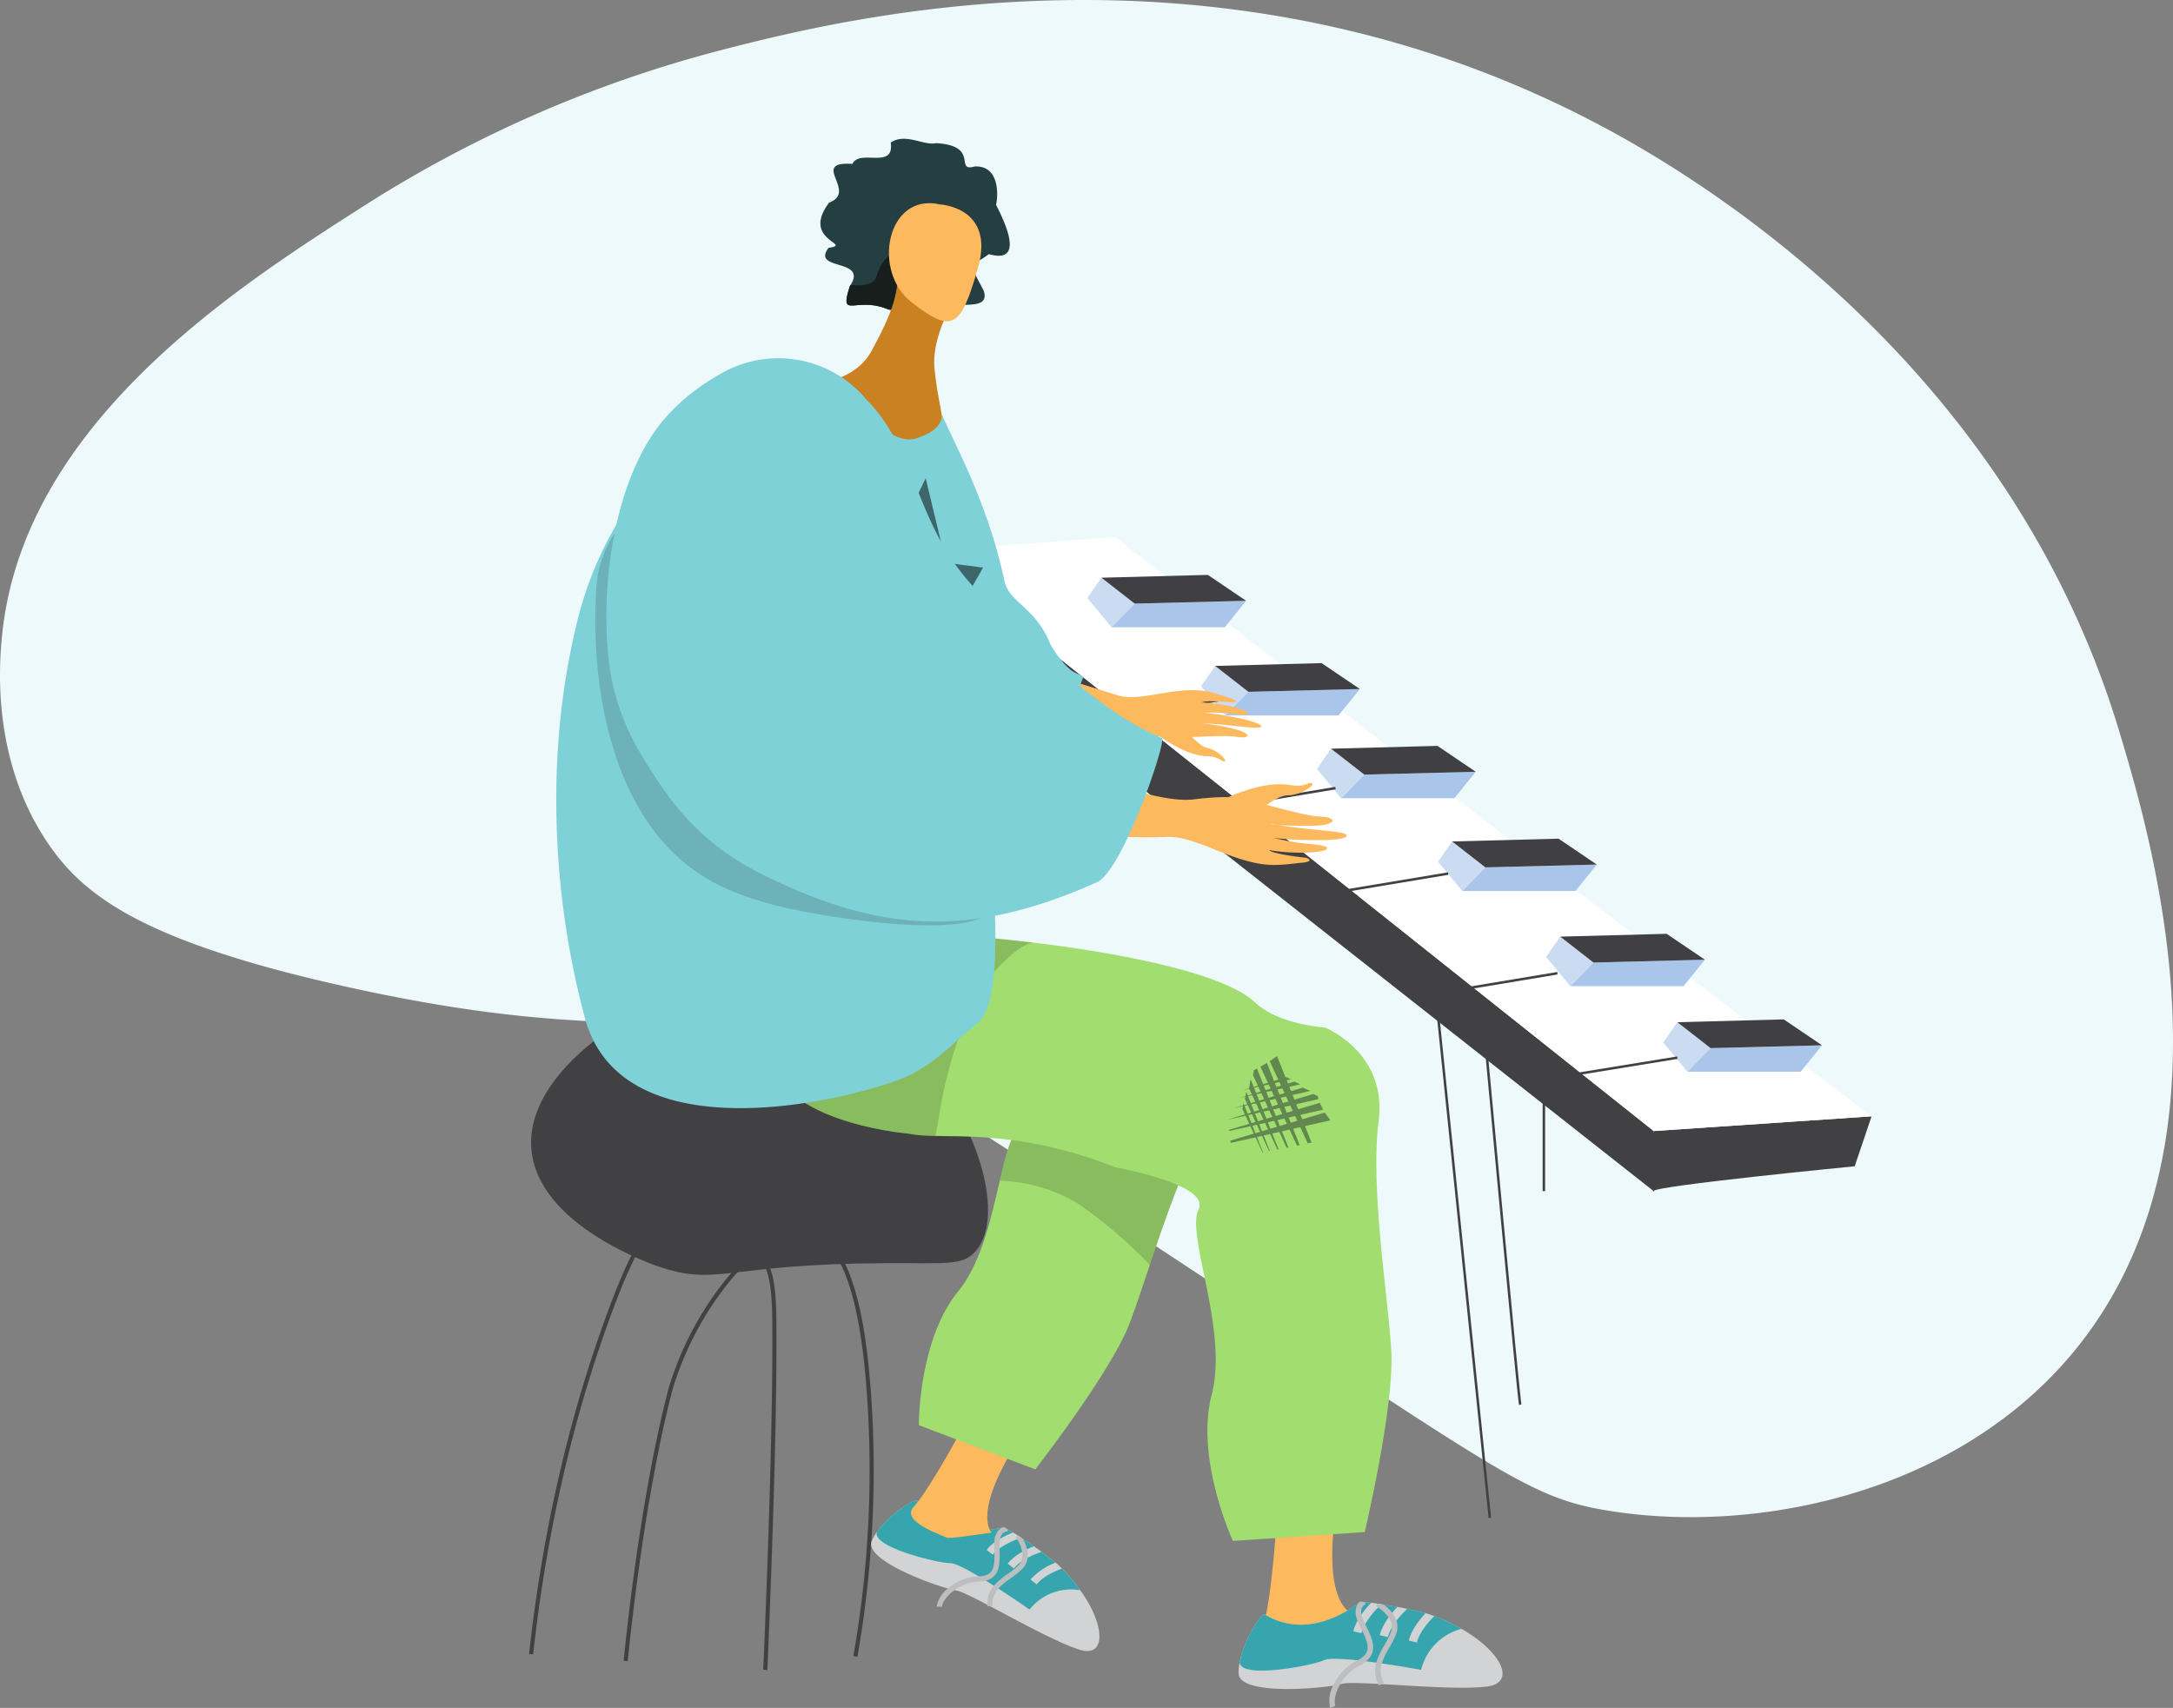 <svg xmlns="http://www.w3.org/2000/svg" width="528" height="414.983" viewBox="0 0 528 414.983"><rect x="0" y="0" width="528" height="414.983" fill="#808080" stroke="none"/><defs><style>.a{fill:#edf9fa;}.a,.b,.c,.d,.e,.f,.g,.i,.j,.k,.l,.m,.n,.o,.r,.s,.w,.x{fill-rule:evenodd;}.b{fill:#243e41;}.c{fill:#171f1c;}.d{fill:#c98121;}.e{fill:#414143;}.f,.h,.m{fill:none;stroke:#414143;stroke-miterlimit:10;}.g{fill:#fcb95d;}.h,.m{stroke-width:0.604px;}.i{fill:#fff;}.j{fill:#cbdcf2;}.k{fill:#a9c6ea;}.l{fill:#403f44;}.n,.p{fill:#d1d3d4;}.o{fill:#36a5ad;}.q{fill:#bcbec0;}.r,.t{fill:#a1dd6f;}.s{opacity:0.15;}.u{opacity:0.5;}.v{fill:#243330;}.w{opacity:0.2;}.x{fill:#7fd1d8;}.y{fill:#3e6569;}</style></defs><g transform="translate(-458.065 -398.141)"><path class="a" d="M469.98,603.423c-13.885-20.108-12.11-43.246-11.492-50.072,4.7-51.952,56.9-85.306,87.83-105.068a302.369,302.369,0,0,1,86.188-37.759c29.486-7.618,122.247-31.588,215.881,18.88,22.908,12.347,97.923,57.208,124.768,146.931,7.732,25.837,31.277,104.536-14.775,154.317-28.967,31.314-75.355,40.253-109.993,34.476-19-3.168-26.006-9.352-106.709-62.383-65.668-43.152-70.485-45.272-77.159-47.61-41.63-14.582-53.673-1.994-122.306-17.238C493.23,627.019,478.67,616.008,469.98,603.423Z" transform="translate(0 0)"/><path class="b" d="M621.88,446.957c-4.653,3.468-5.092,1.468-1.236,8.926,1.4,4.528-4.526,2.9-9.3,3.722a8.33,8.33,0,0,0-2.844.946c-2.6,1.207-6.865.407-10.983-.136-8.118-3.4-12.058,2.688-9.419-5.671.065-.1.139-.2.193-.3,4.091-6.534-9.587-3.369-5.37-9.015,6.231-.93-6.83-1.682.136-10.981,7.131-2.716-4.9-10.069,5.671-9.419,1.763-3.733,10.27,1.512,9.305-5.18,3.564-2.438,8.058.822,10.992.14,10.778.6,4.336,7.107,9.407,5.668,6.267-.3,5.66,7.495,5.191,9.307C625.9,439.428,630.627,449.447,621.88,446.957Z" transform="translate(76.461 12.934)"/><path class="c" d="M608.911,449.829a8.331,8.331,0,0,0-2.844.946c-2.6,1.207-6.865.407-10.983-.136-8.118-3.4-12.058,2.688-9.419-5.671.065-.1.14-.2.193-.3,2.9.269,5.712-.018,6.332-2.195,2.793-9.827,14.754-7.623,14.754-7.623s1.262,7.579,1.252,8.361C608.19,443.609,608.529,446.707,608.911,449.829Z" transform="translate(78.891 22.709)"/><path class="d" d="M581.772,467.7s13.732,1.095,18.816-8.3,7.013-14.759,6.066-21.307,13.022,10.679,13.022,10.679-4.078,7.271-3.913,13.744,5.173,28.376,5.173,28.376-23.318-3.987-25.242-3.652-25.175-6.846-26.205-7.461S581.772,467.7,581.772,467.7Z" transform="translate(69.297 23.936)"/><path class="e" d="M552.44,559.065c-3.343,2.725-15.718,12.808-14.775,25.719,1.382,18.907,30.193,28.508,31.739,29,13.776,4.409,15.645-.905,54.176-1.095,14.685-.071,18.759.678,21.889-2.737,8.273-9.028-.378-35.939-17.511-50.345C606.706,541.743,572.21,542.956,552.44,559.065Z" transform="translate(49.498 92.375)"/><path class="f" d="M537.614,689.293c4.106-37.227,12.423-64.985,19.152-83.179,5.491-14.845,10.824-25.75,21.342-29,10.536-3.257,22.23,2.411,29,8.757,6.192,5.8,10.713,14.451,12.585,39.948a261.618,261.618,0,0,1-3.283,64.025" transform="translate(49.498 110.771)"/><path class="f" d="M551.782,684.512c.495-4.99,4.074-40.1,10.944-66.215a77.806,77.806,0,0,1,12.587-24.626c5.59-7.336,7.816-7.378,8.755-7.114,3.622,1.016,3.79,10.937,3.83,15.322.24,25.492-1.455,67.673-2.188,84.82" transform="translate(58.314 117.194)"/><path class="g" d="M603.577,428.872s13.471.633,9.286,15.338-6.2,16.141-16.076,8.512S590.758,425.942,603.577,428.872Z" transform="translate(82.849 18.934)"/><g transform="translate(685.893 528.637)"><path class="e" d="M706.143,568.916l52.945-3.57-4.1,12.134s-49.251,4.807-48.841,6.038S703.68,580.171,706.143,568.916Z" transform="translate(-532.157 -424.596)"/><path class="e" d="M771.344,619.72,600.35,483.7V499.7L771.344,634.322Z" transform="translate(-597.358 -475.4)"/><line class="h" x1="26.267" y2="5.746" transform="translate(99.29 81.762)"/><path class="i" d="M772.492,622.9l52.944-3.57L641.568,478.583l-43.062,3.2,2.992,5.093Z" transform="translate(-598.505 -478.583)"/><path class="j" d="M707.19,556.172l5.883,7.114,5.609-5.746-8.072-6.293Z" transform="translate(-530.878 -433.368)"/><path class="k" d="M710.816,561.135h27.5l5.2-6.43-27.088.684Z" transform="translate(-528.621 -431.217)"/><path class="l" d="M709.3,551.51l25.857-.684,9.3,6.293-27.088.684Z" transform="translate(-529.566 -433.63)"/><path class="j" d="M689.649,543.354l5.883,7.114,5.609-5.746-8.072-6.293Z" transform="translate(-541.793 -441.344)"/><path class="k" d="M693.275,548.317h27.5l5.2-6.43-27.088.684Z" transform="translate(-539.536 -439.193)"/><path class="l" d="M691.757,538.691l25.856-.684,9.3,6.293-27.088.684Z" transform="translate(-540.481 -441.606)"/><path class="j" d="M673.457,529.1l5.883,7.114,5.609-5.746-8.072-6.293Z" transform="translate(-551.868 -450.212)"/><path class="k" d="M677.083,534.064h27.5l5.2-6.43-27.088.684Z" transform="translate(-549.611 -448.061)"/><path class="l" d="M675.565,524.439l25.857-.684,9.3,6.293-27.088.684Z" transform="translate(-550.556 -450.475)"/><path class="j" d="M655.323,515.205l5.883,7.114,5.609-5.746-8.072-6.293Z" transform="translate(-563.151 -458.859)"/><path class="k" d="M658.949,520.168h27.5l5.2-6.43-27.088.684Z" transform="translate(-560.895 -456.708)"/><path class="l" d="M657.431,510.543l25.857-.684,9.3,6.293-27.088.684Z" transform="translate(-561.84 -459.122)"/><path class="j" d="M637.968,502.809l5.883,7.114,5.609-5.746-8.072-6.293Z" transform="translate(-573.95 -466.573)"/><path class="k" d="M641.594,507.771h27.5l5.2-6.43-27.088.684Z" transform="translate(-571.694 -464.422)"/><path class="l" d="M640.076,498.146l25.857-.684,9.3,6.293-27.088.684Z" transform="translate(-572.639 -466.836)"/><path class="j" d="M620.933,489.6l5.883,7.114,5.609-5.746-8.072-6.293Z" transform="translate(-584.55 -474.795)"/><path class="k" d="M624.559,494.558h27.5l5.2-6.43-27.088.684Z" transform="translate(-582.294 -472.643)"/><path class="l" d="M623.041,484.933l25.857-.684,9.3,6.293-27.088.684Z" transform="translate(-583.239 -475.057)"/><path class="m" d="M686.253,676.245,673.12,548.835l29.55-4.925" transform="translate(-552.078 -437.933)"/><line class="h" y1="4.925" x2="29.55" transform="translate(94.506 81.762)"/><line class="h" y1="4.925" x2="29.55" transform="translate(67.124 60.998)"/><line class="h" y1="4.925" x2="29.55" transform="translate(40.385 39.36)"/><path class="m" d="M689.075,643.083c-.41-1.415-8.619-90.065-8.619-90.065" transform="translate(-547.513 -432.266)"/><path class="m" d="M689.311,588.983V561.841l32.423-5.281" transform="translate(-542.003 -430.062)"/></g><g transform="translate(645.111 625.644)"><g transform="translate(24.62 137.079)"><path class="n" d="M639.243,659.151c-5.2-1.588-14.784-6.88-21.816-10.587l0,0c-.222-.122-.43-.23-.644-.342-3.671-1.926-6.552-3.356-7.582-3.48a3.774,3.774,0,0,1-.407-.068c-.4-.076-.936-.2-1.583-.389-5.832-1.647-20.276-7.243-18.515-11.547a11.494,11.494,0,0,1,1.34-2.318c.113-.156.227-.313.352-.464l.024-.024c.157-.206.323-.415.5-.62l.011-.01c3.241-3.793,8.361-7.024,8.846-6.322,6.5,9.407,18.114,7.117,20.572,6.509.307-.076.469-.127.469-.127s.329.178.944.537c.333.2.758.457,1.259.764.272.165.564.349.882.55.107.07.218.135.321.209.261.162.537.336.826.524.14.092.279.183.427.286l0,0q1.18.779,2.609,1.786c.6.419,1.214.861,1.864,1.34.982.714,2.026,1.505,3.126,2.357.1.088.2.183.3.276.529.472,1.035.962,1.528,1.452a41.5,41.5,0,0,1,4.461,5.232l0,.008C645.526,653.29,645.661,661.114,639.243,659.151Z" transform="translate(-588.543 -622.88)"/><path class="o" d="M638.843,644.683a12.9,12.9,0,0,0-12.321,4.7s-3.52-2.468-7.584-5.1l-1.074-.68c-.652-.415-1.316-.837-1.977-1.246-.571-.352-1.137-.694-1.69-1.024-3.076-1.827-5.814-3.233-6.922-3.219-2.995.036-19.623-4.062-17.759-7.693a1.974,1.974,0,0,1,.352-.464l.024-.024a4.622,4.622,0,0,0,.5-.62l.011-.01c3.241-3.793,8.361-7.024,8.846-6.322,6.5,9.407,18.114,7.117,20.572,6.509.307-.076.469-.127.469-.127s.329.178.944.537c.333.2.758.457,1.259.764.272.165.565.349.882.55.107.07.218.135.321.209.261.162.537.336.826.524.14.092.279.183.427.286l0,0q1.18.779,2.609,1.786c.6.419,1.214.861,1.864,1.34.981.714,2.026,1.505,3.126,2.357.1.088.2.183.3.276.529.472,1.035.962,1.528,1.452a41.5,41.5,0,0,1,4.461,5.232Z" transform="translate(-588.028 -622.88)"/><g transform="translate(28.063 7.78)"><path class="p" d="M614.273,628.959c-.238.079-.576.2-1,.359a18.87,18.87,0,0,0-4.287,2.219,8.982,8.982,0,0,0-1.244,1.059c-.144.151-.281.31-.412.474l-1.488-1.176a9.7,9.7,0,0,1,1.872-1.775l0,0a14.138,14.138,0,0,1,1.4-.923,20.95,20.95,0,0,1,3.123-1.515c.272.166.564.349.882.55.107.07.217.135.321.209C613.708,628.6,613.984,628.771,614.273,628.959Z" transform="translate(-605.842 -627.676)"/></g><g transform="translate(33.191 11.138)"><path class="p" d="M617.21,631.086c-1.374.464-5,1.854-6.713,4.035L609,633.943c1.612-2.047,4.451-3.441,6.343-4.2C615.941,630.165,616.559,630.607,617.21,631.086Z" transform="translate(-609.003 -629.746)"/></g><g transform="translate(38.723 15.11)"><path class="p" d="M620.041,633.647c-1.634.6-4.625,1.906-6.14,3.83l-1.487-1.174a15.493,15.493,0,0,1,6.1-4.108C619.042,632.667,619.547,633.157,620.041,633.647Z" transform="translate(-612.413 -632.195)"/></g><g transform="translate(15.945 6.479)"><path class="q" d="M610.286,639.867a7.814,7.814,0,0,1-1.758.253,10.845,10.845,0,0,0-5.855,2.067c-1.83,1.307-2.964,2.946-3.037,4.047l-1.264-.084a7.079,7.079,0,0,1,2.717-4.353,12.243,12.243,0,0,1,7.391-2.944c.037,0,.079-.006.115-.01,3.549-.178,3.859-2.1,3.794-5.748q0-.314-.015-.654c-.01-.4-.018-.81-.021-1.214,0-.209,0-.417.01-.615a4.467,4.467,0,0,1,1.251-3.188,2.925,2.925,0,0,1,.605-.425c.307-.076.469-.127.469-.127s.329.178.944.537l-.052.526a1.611,1.611,0,0,0-1.132.435,2.546,2.546,0,0,0-.68,1.319,6.167,6.167,0,0,0-.154,1.523l.02.822c0,.128,0,.253.01.375C613.723,635.628,613.806,638.945,610.286,639.867Z" transform="translate(-598.372 -626.874)"/></g><g transform="translate(28.233 8.539)"><path class="q" d="M614.388,636.289a23.886,23.886,0,0,1-2.8,2.247A17.08,17.08,0,0,0,608.624,641a5.462,5.462,0,0,0-1.393,4.244l-.633.044-.005,0-.624.042c-.01-.13-.015-.258-.02-.385a6.586,6.586,0,0,1,1.6-4.622,17.54,17.54,0,0,1,3.293-2.815,21.6,21.6,0,0,0,2.655-2.119,3.4,3.4,0,0,0,.633-.866,3.883,3.883,0,0,0,.3-2.438,8.85,8.85,0,0,0-1.225-3.058c-.191-.311-.323-.5-.331-.508l.5-.375c.261.162.537.336.826.524.14.093.279.183.427.286l0,0a10.231,10.231,0,0,1,.977,2.508,6.142,6.142,0,0,1,.133,2.065A4.536,4.536,0,0,1,614.388,636.289Z" transform="translate(-605.946 -628.144)"/></g></g><path class="g" d="M605.594,615.472s-7.037,12.868-10.436,16.534,7.668,7.112,8.054,7.487,10.915-1.254,10.915-1.254-4.456-3.947,4.769-19.624S605.594,615.472,605.594,615.472Z" transform="translate(-560.209 -493.364)"/><path class="r" d="M666.125,580.179c-.882,1.441-1.755,2.99-2.589,4.636-4.529,8.805-8.421,20.218-11.716,30.081-1.853,5.5-3.511,10.52-4.98,14.334-4.609,11.922-22.856,35.326-22.856,35.326l-28.3-10.726s-.088-20.708,9.54-32.492c5.676-6.932,8.079-18.08,10.118-26.9,1.441-6.186,2.7-11.226,4.784-12.882,1.942-1.53.461-4.335-2.117-7.216a76.488,76.488,0,0,0-11.167-9.5l44.758-21.1c2.323,5.715,8.814,10.021,12.186,11.971C663.791,555.716,674.42,566.786,666.125,580.179Z" transform="translate(-559.476 -535.043)"/><path class="g" d="M650.209,632.523s-1.1,15.52-2.764,20.559,10.538,3.473,11.077,3.665,9.975-6.03,9.975-6.03-6.041-1.84-4.065-21.039S650.209,632.523,650.209,632.523Z" transform="translate(-527.368 -486.459)"/><path class="s" d="M656,573.19c-4.529,8.805-8.421,20.218-11.716,30.081a112.463,112.463,0,0,0-16.9-14.521,38.185,38.185,0,0,0-19.569-5.933c1.44-6.186,2.7-11.226,4.784-12.882,1.942-1.53.461-4.335-2.117-7.216,9.725-1.217,29.217,1.6,39.639,3.97C653.016,567.347,654.878,569.779,656,573.19Z" transform="translate(-551.935 -523.418)"/><path class="t" d="M612.884,571.428a121.216,121.216,0,0,1-5.97,14.162s-1.541-.13-3.975-.5c-.033,0-.1-.032-.13-.032-6.716-1.055-19.937-3.991-26.118-11.275a13.731,13.731,0,0,1-3.017-5.97,13.453,13.453,0,0,1-.308-2.839,14.833,14.833,0,0,1,.195-2.352c2.839-17.974,29.2-27.984,39-20.684a8.7,8.7,0,0,1,1.281,1.168,8.466,8.466,0,0,1,1.265,1.817,11.754,11.754,0,0,1,.811,2.028C618.01,553.583,615.69,563.365,612.884,571.428Z" transform="translate(-573.366 -537.665)"/><path class="r" d="M708.879,683.137l-32.023,2.158s-9.247-19.937-5.159-35.56c4.1-15.655-6.31-38.853-3.2-44.952,3.147-6.1-20.2-10.269-20.2-10.269a107.556,107.556,0,0,0-22.241-6.2c-9.085-1.476-16.125-1.3-21.56-1.428-.795-.016-1.557-.049-2.287-.081a30.251,30.251,0,0,1-4.348-.5c-8.7-1.833-10.253-14.584-9.928-20.976.211-4.266,10.269-14.973,16.855-21.511,3.228-3.212,5.613-5.434,5.613-5.434.7-.016,1.849.016,3.407.13,3.358.195,8.549.665,14.616,1.411,5.954.7,12.719,1.671,19.467,2.9,14.5,2.644,28.843,6.473,34.278,11.567,4.753,4.478,12.913,5.775,17.034,6.165,0,0,15.136,5.986,13.059,22.565-2.076,16.6,2.239,42.292,3.066,55.837C716.147,652.509,708.879,683.137,708.879,683.137Z" transform="translate(-564.321 -538.381)"/><g class="u" transform="translate(111.179 29.115)"><g transform="translate(0 5.121)"><path class="v" d="M642.353,571.595l.865-.256,8.265-2.455,13.833-4.109c.248.393.511.78.793,1.16.18.245.367.487.556.725l-13.091,2.982c-3.942.891-7.907,1.786-11.159,2.519C642.4,571.973,642.374,571.783,642.353,571.595Z" transform="translate(-641.618 -556.193)"/><path class="v" d="M642.147,569.881l3.123-.926,6.6-1.96,12.365-3.676a14.072,14.072,0,0,0,.8,1.663l-11.494,2.62-10,2.256-1.353.3C642.175,570.066,642.16,569.974,642.147,569.881Z" transform="translate(-641.746 -557.099)"/><path class="v" d="M664.058,563.234c-4.1.936-20.2,4.614-22.155,5l0-.021,20.87-6.207,1.08.49C663.912,562.744,663.982,562.991,664.058,563.234Z" transform="translate(-641.9 -557.916)"/><path class="v" d="M642.839,566.047c.474-.045,18.594-4.19,18.594-4.19l-1.785-.811Z" transform="translate(-641.316 -558.514)"/><path class="v" d="M643.66,564.14c.378-.036,14.849-3.348,14.849-3.348l-1.423-.649Z" transform="translate(-640.805 -559.076)"/><path class="v" d="M644.131,562.679c.3-.027,11.863-2.673,11.863-2.673l-1.135-.521Z" transform="translate(-640.512 -559.485)"/></g><g transform="translate(3.669)"><path class="v" d="M657.493,577.516l-9.248-19.978q.908-.586,1.791-1.21c2.244,5.615,5.538,13.867,8.372,21Q657.951,577.418,657.493,577.516Z" transform="translate(-641.621 -556.328)"/><path class="v" d="M655.739,577.448l-8.883-19.188q.793-.44,1.565-.918c1.883,4.713,5.277,13.207,7.964,19.968Z" transform="translate(-642.486 -555.697)"/><path class="v" d="M653.913,577.446l-8.17-17.648.222-1.241c.246-.118.49-.242.733-.368,1.3,3.251,5.065,12.671,7.644,19.17Z" transform="translate(-643.178 -555.171)"/><path class="v" d="M652.035,576.875,645.147,562l.394-2.213s4.292,10.728,6.792,17.038Z" transform="translate(-643.549 -554.177)"/><path class="v" d="M650.37,576.035l-5.83-12.6.316-1.768s3.773,9.432,5.712,14.336Z" transform="translate(-643.927 -553.004)"/><path class="v" d="M649.055,575.369,644.162,564.8l.253-1.416s3.275,8.186,4.755,11.936Z" transform="translate(-644.162 -551.936)"/></g></g><g transform="translate(113.91 161.677)"><path class="n" d="M704.026,658.641c-5.722.766-17.3-.107-25.721-.577H678.3c-.269-.019-.518-.034-.772-.047-4.393-.235-7.8-.342-8.853-.006a4.034,4.034,0,0,1-.423.114c-.415.1-.993.216-1.7.323-6.353.988-22.76,1.968-22.961-2.962a12.082,12.082,0,0,1,.268-2.826c.041-.2.081-.4.135-.605l.015-.034c.06-.268.127-.544.208-.819l.006-.013c1.45-5.091,4.963-10.47,5.743-10.006,10.423,6.205,20.617-1.136,22.719-2.808.261-.208.4-.329.4-.329s.4.028,1.149.1l1.551.182c.336.041.7.088,1.095.141.135.021.269.034.4.06q.484.061,1.028.141c.174.028.349.054.537.088h.007c.988.154,2.089.342,3.3.571.759.141,1.551.3,2.391.47,1.262.255,2.618.556,4.056.892.135.04.276.088.41.135.719.222,1.423.47,2.115.725a44.263,44.263,0,0,1,6.614,3.076l.008.007C707.5,650.213,711.084,657.7,704.026,658.641Z" transform="translate(-643.584 -638.043)"/><path class="o" d="M697.643,644.631a13.686,13.686,0,0,0-9.813,9.974s-4.485-.826-9.57-1.572c-.436-.06-.886-.12-1.337-.18-.813-.115-1.639-.229-2.458-.329-.706-.088-1.4-.169-2.081-.242-3.775-.4-7.039-.552-8.1-.047-2.875,1.356-20.726,4.748-20.531.423a2.222,2.222,0,0,1,.135-.605l.014-.034a5.006,5.006,0,0,0,.208-.819l.006-.013c1.45-5.091,4.962-10.47,5.743-10.006,10.423,6.205,20.617-1.136,22.719-2.808.261-.208.4-.329.4-.329s.4.028,1.149.1l1.551.182c.336.041.7.088,1.095.141.135.021.269.034.4.06q.484.061,1.028.141c.174.028.349.054.537.088h.007c.988.154,2.089.342,3.3.571.759.141,1.551.3,2.391.47,1.262.255,2.618.556,4.056.892.135.04.276.088.41.135.719.222,1.423.47,2.115.725a44.273,44.273,0,0,1,6.614,3.076Z" transform="translate(-643.479 -638.043)"/><g transform="translate(27.883 0.282)"><path class="p" d="M667.61,638.559c-.195.182-.47.445-.806.787a19.989,19.989,0,0,0-3.157,4.036,9.448,9.448,0,0,0-.732,1.57,6.653,6.653,0,0,0-.188.639l-1.955-.477a10.271,10.271,0,0,1,1.022-2.539v-.007a15.116,15.116,0,0,1,.946-1.512,22.356,22.356,0,0,1,2.344-2.841c.336.041.7.088,1.095.141.135.021.269.034.4.06C666.9,638.459,667.246,638.506,667.61,638.559Z" transform="translate(-660.772 -638.217)"/></g><g transform="translate(34.304 1.283)"><path class="p" d="M671.386,639.3c-1.123,1.054-4,4-4.695,6.857l-1.961-.477c.652-2.687,2.774-5.285,4.265-6.851C669.754,638.975,670.546,639.129,671.386,639.3Z" transform="translate(-664.73 -638.834)"/></g><g transform="translate(41.356 2.781)"><path class="p" d="M675.263,640.482c-1.311,1.3-3.621,3.882-4.231,6.408l-1.955-.477c.618-2.579,2.6-5.078,4.07-6.656C673.866,639.979,674.57,640.228,675.263,640.482Z" transform="translate(-669.077 -639.757)"/></g><g transform="translate(22.017)"><path class="q" d="M666.125,652.523a8.369,8.369,0,0,1-1.585,1.021,11.521,11.521,0,0,0-4.735,4.58c-1.187,2.07-1.557,4.151-1.141,5.246l-1.257.477a7.51,7.51,0,0,1,.7-5.4,13,13,0,0,1,5.829-6.1l.109-.06c3.344-1.739,2.794-3.734,1.121-7.221-.094-.2-.195-.409-.3-.625-.188-.383-.376-.772-.558-1.161-.094-.2-.182-.4-.261-.6a4.747,4.747,0,0,1-.2-3.627,3.191,3.191,0,0,1,.4-.678c.261-.208.4-.329.4-.329s.4.028,1.148.1l.182.531a1.714,1.714,0,0,0-.9.921,2.7,2.7,0,0,0-.075,1.57,6.633,6.633,0,0,0,.524,1.538l.383.787c.06.12.115.242.175.355C667.569,646.915,669.114,650.078,666.125,652.523Z" transform="translate(-657.156 -638.043)"/></g><g transform="translate(33.164 0.483)"><path class="q" d="M669.123,645.756a25.119,25.119,0,0,1-1.712,3.405,18.243,18.243,0,0,0-1.767,3.686,5.792,5.792,0,0,0,.531,4.708l-.59.323h-.007l-.586.316c-.067-.122-.126-.242-.186-.363a6.981,6.981,0,0,1-.5-5.164,18.632,18.632,0,0,1,1.934-4.171,22.747,22.747,0,0,0,1.625-3.217,3.611,3.611,0,0,0,.229-1.114,4.114,4.114,0,0,0-.785-2.485,9.412,9.412,0,0,0-2.532-2.411c-.323-.216-.53-.336-.543-.342l.321-.586q.484.061,1.029.141c.174.028.349.054.537.088h.007a10.848,10.848,0,0,1,2.049,1.989,6.424,6.424,0,0,1,1.04,1.934A4.8,4.8,0,0,1,669.123,645.756Z" transform="translate(-664.027 -638.341)"/></g></g><path class="s" d="M637.477,539.926c-1.152.049-4.088.973-9.62,7.154-7.511,8.387-11.859,24.8-13.578,36.257a34.257,34.257,0,0,1-.73,3.553c-.795-.016-1.557-.049-2.287-.081a30.249,30.249,0,0,1-4.348-.5s-1.541-.13-3.975-.5c-.033,0-.1-.032-.13-.032-6.716-1.054-19.937-3.991-26.118-11.275a13.73,13.73,0,0,1-3.017-5.97,13.452,13.452,0,0,1-.308-2.839,14.833,14.833,0,0,1,.195-2.352c2.839-17.974,29.2-27.984,39-20.684a8.7,8.7,0,0,1,1.281,1.168c3.228-3.212,5.613-5.434,5.613-5.434.7-.016,1.849.016,3.407.13C626.219,538.709,631.41,539.179,637.477,539.926Z" transform="translate(-573.366 -538.381)"/></g><path class="w" d="M566.84,516.373c.105.79,9.091,33.61,18.858,37.518s16.8,7.032,22.27,1.562,8.6-8.986,8.6-8.986l-17.582-17.059Z" transform="translate(67.684 73.569)"/><g transform="translate(737.668 588.402)"><path class="g" d="M630.421,519.708c1.21-.015,15.784-3.251,22.093-1.8s15.355,4.226,19,4.354c4.309.149,4.219,1.968-.986,2.211-3.358.156-9.857-.053-11.1-.415-.6-.174,3.55.59,8.27,1.1,5.035.55,10.7.884,10.36,1.78-.649,1.721-15.549.951-17.922.446a57.677,57.677,0,0,0,6.307,1.252c2.948.412,6.6.475,6.821,1.241.341,1.2-8.014,1.611-13.958.539-.206.149,1.379,1.025,8.653,1.833.733.083,2.182.921-.571,1.2-5.74.574-8.243,1.2-14.738-.745-6.356-1.9-12.558-5.55-17.922-5.516Z" transform="translate(-630.421 -514.111)"/><path class="g" d="M642.769,518.867s8.351-4.012,14.681-2.993c3.77.607,4.265-.355,5.022-.435,2.523-.26-1.765,2.983-5.253,2.975-2.823-.007-6.628,3.785-8.535,4.2s-6.948.61-7.663-.31S642.769,518.867,642.769,518.867Z" transform="translate(-623.907 -515.424)"/></g><g transform="translate(725.438 565.847)"><path class="g" d="M622.882,508.025c.959.213,11.987,5.134,17.246,5.053s12.918-.735,15.836-.23c3.449.6,3.687-.826-.407-1.877a56.307,56.307,0,0,0-8.888-1.517c-.508.036,2.922.132,6.76.514,4.095.407,8.648,1.085,8.533.334-.222-1.441-12.189-3.311-14.162-3.313a47.721,47.721,0,0,1,5.224.075c2.412.167,5.329.723,5.631.167.475-.873-6.091-2.576-11-2.73-.14-.149,1.27-.564,7.187.011.6.058,1.89-.352-.25-1.02-4.463-1.4-6.345-2.294-11.836-1.864-5.373.42-10.922,2.222-15.178,1.308Z" transform="translate(-622.882 -501.52)"/><path class="g" d="M632.277,509.686s5.95,4.492,11.153,4.752a6.194,6.194,0,0,1,3.916,1.168c1.96.62-.894-2.6-3.666-3.176-2.243-.462-4.62-4.03-6.066-4.664s-5.415-1.624-6.14-1.029S632.277,509.686,632.277,509.686Z" transform="translate(-617.659 -498.388)"/></g><path class="x" d="M672.8,543.511l-8.283,15.574-30.273-22.851,12.215,31s5.089,39.561-2.735,45.562c-5.706,4.382-8.2,7.985-15.329,12.04-8.507,4.838-70.4,22.374-80.049-13.306a204.8,204.8,0,0,1-6.951-51.169,189.422,189.422,0,0,1,1.4-25.159q.84-6.823,2.235-13.609c.451-2.2.943-4.4,1.491-6.588a86.154,86.154,0,0,1,40.209-54c6.617-3.8,8.319-7.383,15.614-8.256.667-.079,8.358,2.2,9.789,4.618a51.252,51.252,0,0,0,6.471,8.775c3.206,3.343,6.951,5.7,10.608,4.421,4.922-1.715,5.981-3.97,5.874-5.725,2.51,6.246,11.018,20.9,15.186,40.418,1.257,5.872,8.515,6.338,12.026,17.84C667.319,539.549,672.8,543.511,672.8,543.511Z" transform="translate(51.844 33.978)"/><path class="g" d="M651.54,531.614s-15.94.763-28.376-1.977-19.759-8.059-19.759-8.059L617.9,510.429s26.282,12.8,39.026,12.175S651.54,531.614,651.54,531.614Z" transform="translate(90.436 69.87)"/><path class="g" d="M633,504.646l-16.914-5.294,6.338,12.061,9.054-1.2Z" transform="translate(98.328 62.978)"/><g transform="translate(655.566 514.341)"><path class="y" d="M614.105,524.659l-10.347-6.306-13.435,13.653,2.866-23.373-13.379-16.9,17.7-1.849,9.728-20.113,4.924,20.542,9.023,1.17L612.316,507Zm-10.347-12.091,6.744,4.544-1.209-11.532,4.894-8.179-6.925-1.99-3.5-11.606-3.8,11.215-9.777,1.585,7.265,9.753-1.622,13.763Z" transform="translate(-579.811 -469.77)"/></g><path class="x" d="M616.185,494.771s3.292,5.665,6.153,6.808c.628.25,1.783.849,1.783.849l-1.7,4.414-8.15-3.734Z" transform="translate(97.199 60.127)"/><path class="s" d="M559.287,472.983s-10.866,7.91-11.771,20.932c-1.582,22.75,3.006,52.8,22.092,67.891,8.165,6.455,18.374,9.336,28.425,11.292,8.617,1.676,36.465,6.1,44.453.727,11.688-7.865-8.63-18.9-8.63-18.9Z" transform="translate(55.48 46.57)"/><path class="x" d="M668.12,579.109c-30.758,13.768-52.659,12.157-80.565-1.492-16.422-8.03-23.48-18.459-29.749-28.74a59.28,59.28,0,0,1-6.684-15.071c-4.425-15.8-2.767-46.4,9.359-63.994,4.533-6.583,10.859-11.325,17-14.683a27.858,27.858,0,0,1,34.325,6.392c.135.154.261.292.378.412,7.483,7.709,10.145,17,14.232,26.58,3,7,6.752,14.146,13.724,20.938,15.476,15.093,29.458,28.709,43.731,34.628C685.16,544.606,674.37,576.311,668.12,579.109Z" transform="translate(56.512 33.379)"/></g></svg>